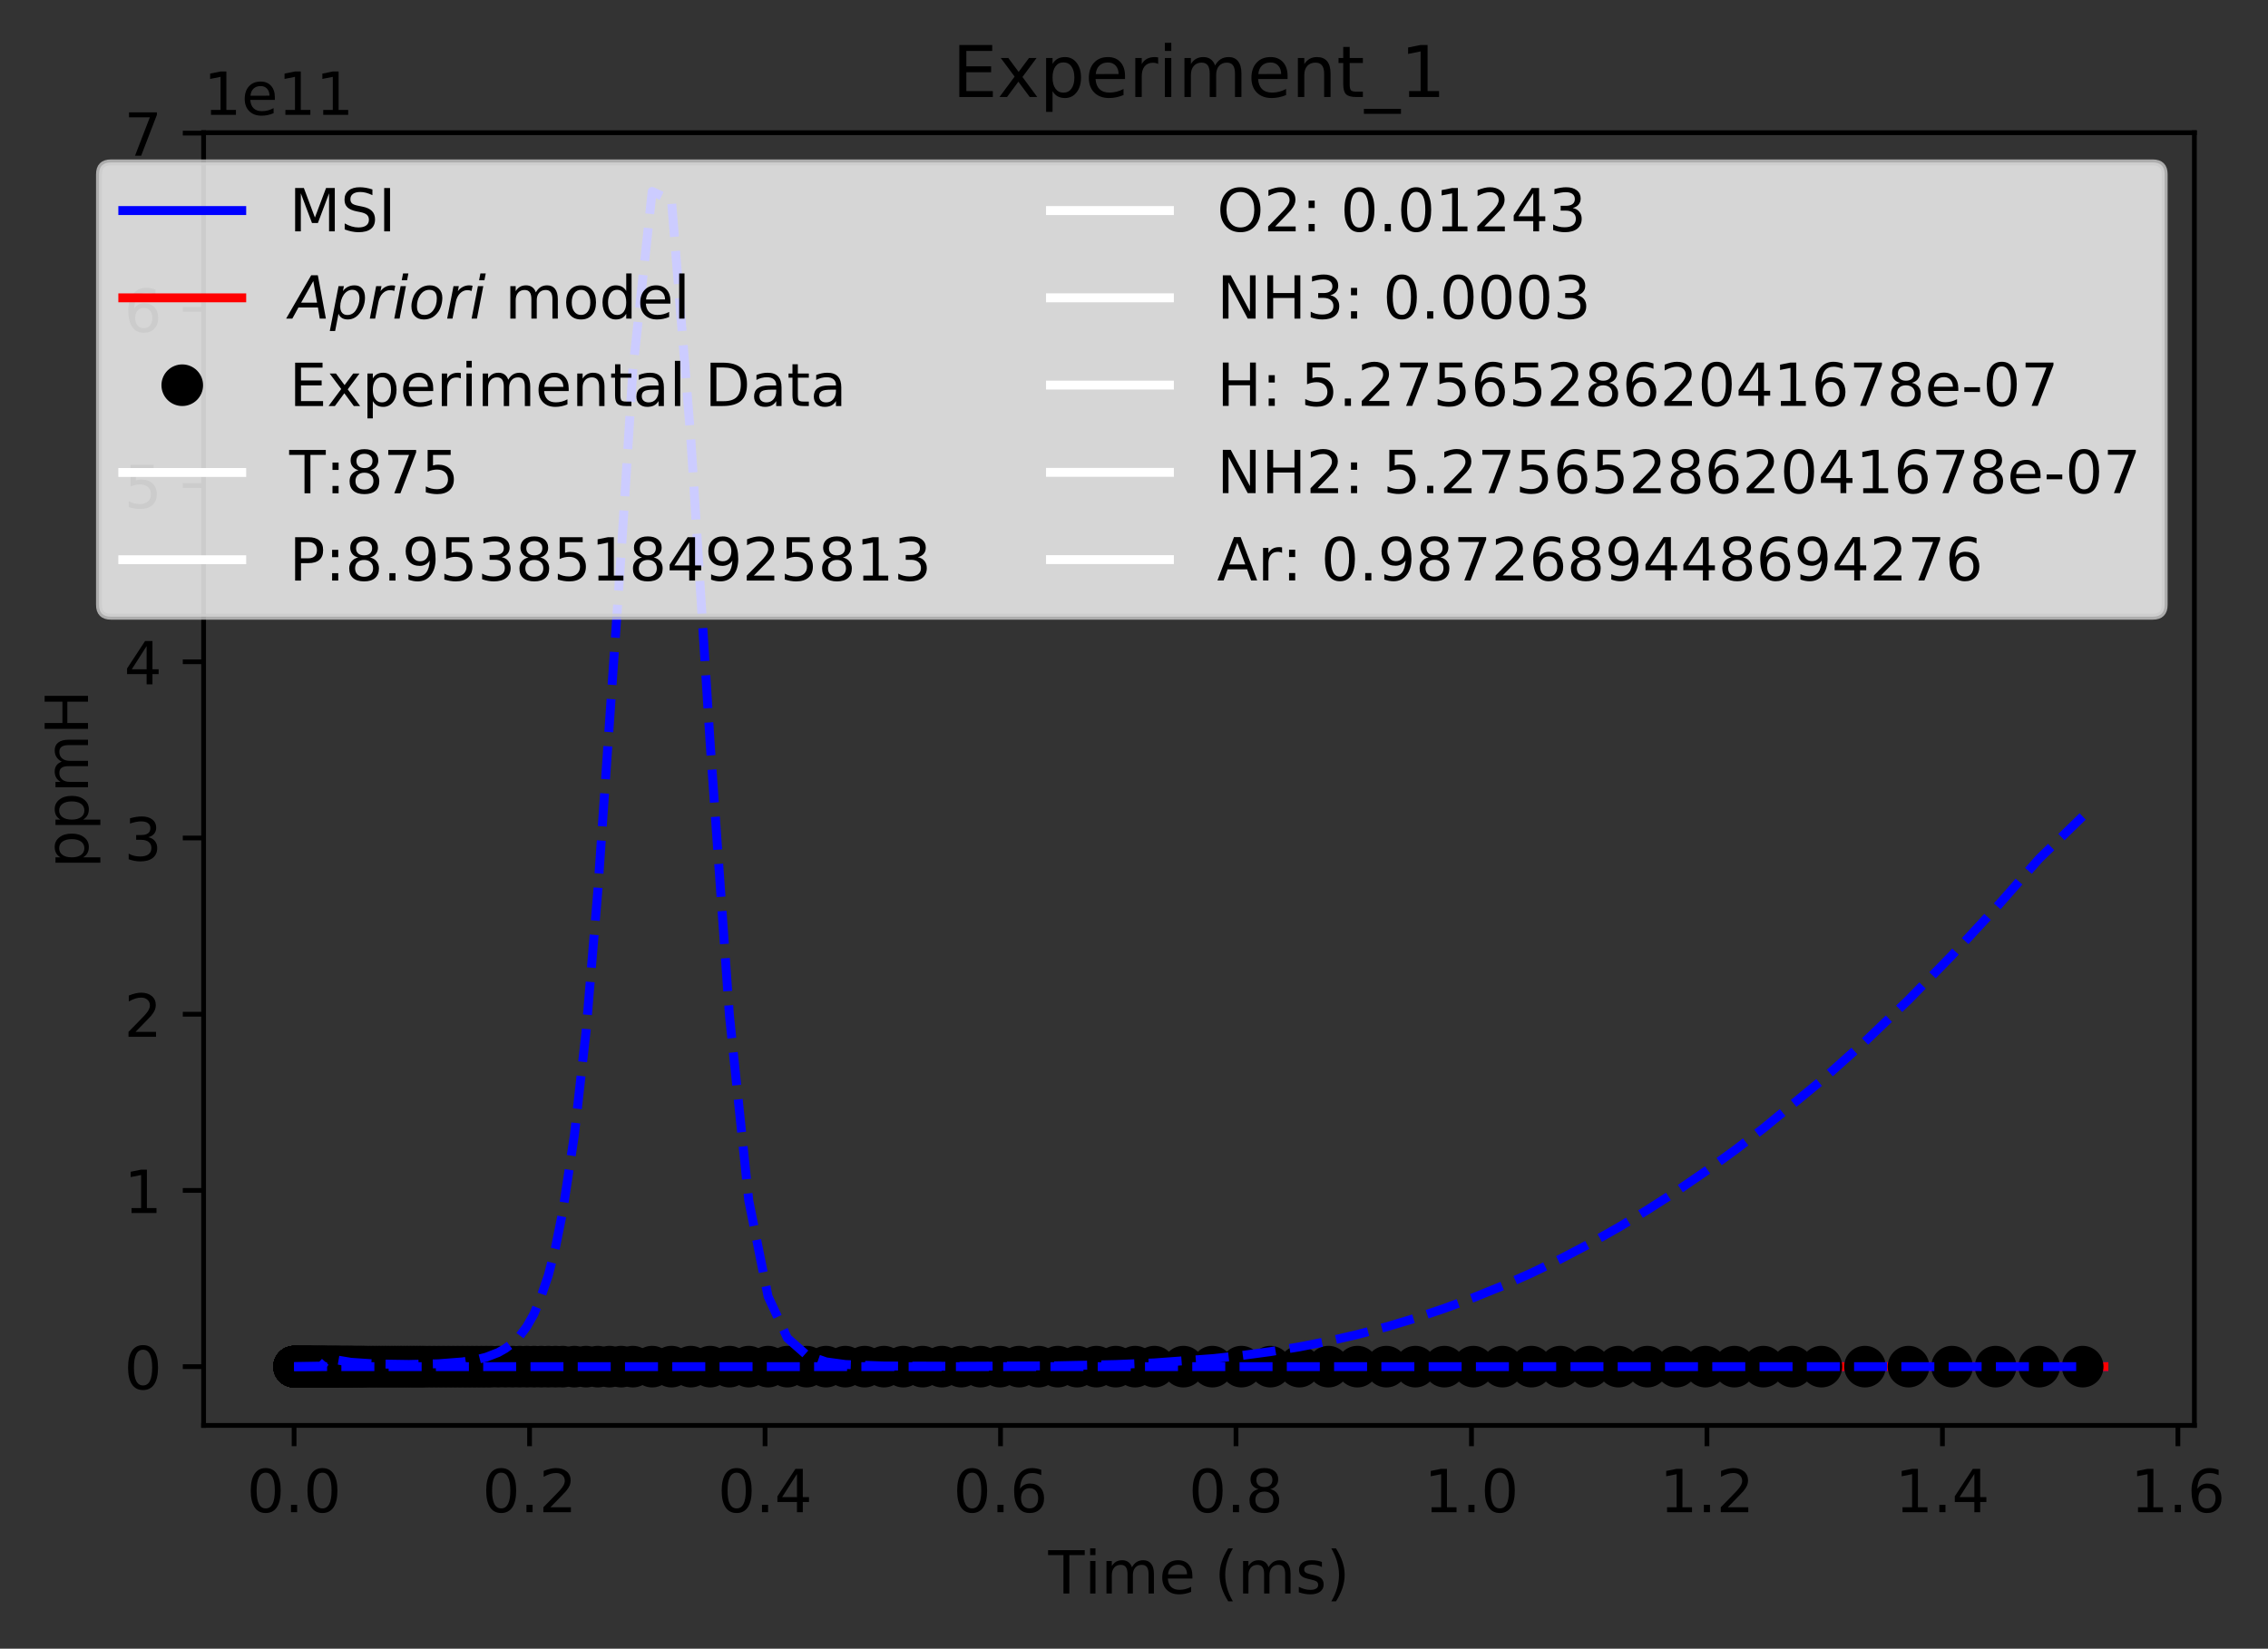 <?xml version="1.0" encoding="utf-8" standalone="no"?>
<!DOCTYPE svg PUBLIC "-//W3C//DTD SVG 1.1//EN"
  "http://www.w3.org/Graphics/SVG/1.1/DTD/svg11.dtd">
<!-- Created with matplotlib (https://matplotlib.org/) -->
<svg height="277.314pt" version="1.1" viewBox="0 0 381.42 277.314" width="381.42pt" xmlns="http://www.w3.org/2000/svg" xmlns:xlink="http://www.w3.org/1999/xlink">
 <rect x="0" y="0" width="381.42" height="277.314" fill="#333333" stroke="none"/>
 <defs>
  <style type="text/css">
*{stroke-linecap:butt;stroke-linejoin:round;}
  </style>
 </defs>
 <g id="figure_1">
  <g id="patch_1">
   <path d="M 0 277.314 
L 381.42 277.314 
L 381.42 0 
L 0 0 
z
" style="fill:none;"/>
  </g>
  <g id="axes_1">
   <g id="patch_2">
    <path d="M 34.241 239.758 
L 369.041 239.758 
L 369.041 22.318 
L 34.241 22.318 
z
" style="fill:none;"/>
   </g>
   <g id="matplotlib.axis_1">
    <g id="xtick_1">
     <g id="line2d_1">
      <defs>
       <path d="M 0 0 
L 0 3.5 
" id="mc8227bd240" style="stroke:#000000;stroke-width:0.8;"/>
      </defs>
      <g>
       <use style="stroke:#000000;stroke-width:0.8;" x="49.459" xlink:href="#mc8227bd240" y="239.758"/>
      </g>
     </g>
     <g id="text_1">
      <!-- 0.0 -->
      <defs>
       <path d="M 31.781 66.406 
Q 24.172 66.406 20.328 58.906 
Q 16.5 51.422 16.5 36.375 
Q 16.5 21.391 20.328 13.891 
Q 24.172 6.391 31.781 6.391 
Q 39.453 6.391 43.281 13.891 
Q 47.125 21.391 47.125 36.375 
Q 47.125 51.422 43.281 58.906 
Q 39.453 66.406 31.781 66.406 
z
M 31.781 74.219 
Q 44.047 74.219 50.516 64.516 
Q 56.984 54.828 56.984 36.375 
Q 56.984 17.969 50.516 8.266 
Q 44.047 -1.422 31.781 -1.422 
Q 19.531 -1.422 13.062 8.266 
Q 6.594 17.969 6.594 36.375 
Q 6.594 54.828 13.062 64.516 
Q 19.531 74.219 31.781 74.219 
z
" id="DejaVuSans-48"/>
       <path d="M 10.688 12.406 
L 21 12.406 
L 21 0 
L 10.688 0 
z
" id="DejaVuSans-46"/>
      </defs>
      <g transform="translate(41.507 254.357)scale(0.1 -0.1)">
       <use xlink:href="#DejaVuSans-48"/>
       <use x="63.623" xlink:href="#DejaVuSans-46"/>
       <use x="95.41" xlink:href="#DejaVuSans-48"/>
      </g>
     </g>
    </g>
    <g id="xtick_2">
     <g id="line2d_2">
      <g>
       <use style="stroke:#000000;stroke-width:0.8;" x="89.06" xlink:href="#mc8227bd240" y="239.758"/>
      </g>
     </g>
     <g id="text_2">
      <!-- 0.2 -->
      <defs>
       <path d="M 19.188 8.297 
L 53.609 8.297 
L 53.609 0 
L 7.328 0 
L 7.328 8.297 
Q 12.938 14.109 22.625 23.891 
Q 32.328 33.688 34.812 36.531 
Q 39.547 41.844 41.422 45.531 
Q 43.312 49.219 43.312 52.781 
Q 43.312 58.594 39.234 62.25 
Q 35.156 65.922 28.609 65.922 
Q 23.969 65.922 18.812 64.312 
Q 13.672 62.703 7.812 59.422 
L 7.812 69.391 
Q 13.766 71.781 18.938 73 
Q 24.125 74.219 28.422 74.219 
Q 39.75 74.219 46.484 68.547 
Q 53.219 62.891 53.219 53.422 
Q 53.219 48.922 51.531 44.891 
Q 49.859 40.875 45.406 35.406 
Q 44.188 33.984 37.641 27.219 
Q 31.109 20.453 19.188 8.297 
z
" id="DejaVuSans-50"/>
      </defs>
      <g transform="translate(81.108 254.357)scale(0.1 -0.1)">
       <use xlink:href="#DejaVuSans-48"/>
       <use x="63.623" xlink:href="#DejaVuSans-46"/>
       <use x="95.41" xlink:href="#DejaVuSans-50"/>
      </g>
     </g>
    </g>
    <g id="xtick_3">
     <g id="line2d_3">
      <g>
       <use style="stroke:#000000;stroke-width:0.8;" x="128.661" xlink:href="#mc8227bd240" y="239.758"/>
      </g>
     </g>
     <g id="text_3">
      <!-- 0.4 -->
      <defs>
       <path d="M 37.797 64.312 
L 12.891 25.391 
L 37.797 25.391 
z
M 35.203 72.906 
L 47.609 72.906 
L 47.609 25.391 
L 58.016 25.391 
L 58.016 17.188 
L 47.609 17.188 
L 47.609 0 
L 37.797 0 
L 37.797 17.188 
L 4.891 17.188 
L 4.891 26.703 
z
" id="DejaVuSans-52"/>
      </defs>
      <g transform="translate(120.71 254.357)scale(0.1 -0.1)">
       <use xlink:href="#DejaVuSans-48"/>
       <use x="63.623" xlink:href="#DejaVuSans-46"/>
       <use x="95.41" xlink:href="#DejaVuSans-52"/>
      </g>
     </g>
    </g>
    <g id="xtick_4">
     <g id="line2d_4">
      <g>
       <use style="stroke:#000000;stroke-width:0.8;" x="168.262" xlink:href="#mc8227bd240" y="239.758"/>
      </g>
     </g>
     <g id="text_4">
      <!-- 0.6 -->
      <defs>
       <path d="M 33.016 40.375 
Q 26.375 40.375 22.484 35.828 
Q 18.609 31.297 18.609 23.391 
Q 18.609 15.531 22.484 10.953 
Q 26.375 6.391 33.016 6.391 
Q 39.656 6.391 43.531 10.953 
Q 47.406 15.531 47.406 23.391 
Q 47.406 31.297 43.531 35.828 
Q 39.656 40.375 33.016 40.375 
z
M 52.594 71.297 
L 52.594 62.312 
Q 48.875 64.062 45.094 64.984 
Q 41.312 65.922 37.594 65.922 
Q 27.828 65.922 22.672 59.328 
Q 17.531 52.734 16.797 39.406 
Q 19.672 43.656 24.016 45.922 
Q 28.375 48.188 33.594 48.188 
Q 44.578 48.188 50.953 41.516 
Q 57.328 34.859 57.328 23.391 
Q 57.328 12.156 50.688 5.359 
Q 44.047 -1.422 33.016 -1.422 
Q 20.359 -1.422 13.672 8.266 
Q 6.984 17.969 6.984 36.375 
Q 6.984 53.656 15.188 63.938 
Q 23.391 74.219 37.203 74.219 
Q 40.922 74.219 44.703 73.484 
Q 48.484 72.75 52.594 71.297 
z
" id="DejaVuSans-54"/>
      </defs>
      <g transform="translate(160.311 254.357)scale(0.1 -0.1)">
       <use xlink:href="#DejaVuSans-48"/>
       <use x="63.623" xlink:href="#DejaVuSans-46"/>
       <use x="95.41" xlink:href="#DejaVuSans-54"/>
      </g>
     </g>
    </g>
    <g id="xtick_5">
     <g id="line2d_5">
      <g>
       <use style="stroke:#000000;stroke-width:0.8;" x="207.864" xlink:href="#mc8227bd240" y="239.758"/>
      </g>
     </g>
     <g id="text_5">
      <!-- 0.8 -->
      <defs>
       <path d="M 31.781 34.625 
Q 24.75 34.625 20.719 30.859 
Q 16.703 27.094 16.703 20.516 
Q 16.703 13.922 20.719 10.156 
Q 24.75 6.391 31.781 6.391 
Q 38.812 6.391 42.859 10.172 
Q 46.922 13.969 46.922 20.516 
Q 46.922 27.094 42.891 30.859 
Q 38.875 34.625 31.781 34.625 
z
M 21.922 38.812 
Q 15.578 40.375 12.031 44.719 
Q 8.5 49.078 8.5 55.328 
Q 8.5 64.062 14.719 69.141 
Q 20.953 74.219 31.781 74.219 
Q 42.672 74.219 48.875 69.141 
Q 55.078 64.062 55.078 55.328 
Q 55.078 49.078 51.531 44.719 
Q 48 40.375 41.703 38.812 
Q 48.828 37.156 52.797 32.312 
Q 56.781 27.484 56.781 20.516 
Q 56.781 9.906 50.312 4.234 
Q 43.844 -1.422 31.781 -1.422 
Q 19.734 -1.422 13.25 4.234 
Q 6.781 9.906 6.781 20.516 
Q 6.781 27.484 10.781 32.312 
Q 14.797 37.156 21.922 38.812 
z
M 18.312 54.391 
Q 18.312 48.734 21.844 45.562 
Q 25.391 42.391 31.781 42.391 
Q 38.141 42.391 41.719 45.562 
Q 45.312 48.734 45.312 54.391 
Q 45.312 60.062 41.719 63.234 
Q 38.141 66.406 31.781 66.406 
Q 25.391 66.406 21.844 63.234 
Q 18.312 60.062 18.312 54.391 
z
" id="DejaVuSans-56"/>
      </defs>
      <g transform="translate(199.912 254.357)scale(0.1 -0.1)">
       <use xlink:href="#DejaVuSans-48"/>
       <use x="63.623" xlink:href="#DejaVuSans-46"/>
       <use x="95.41" xlink:href="#DejaVuSans-56"/>
      </g>
     </g>
    </g>
    <g id="xtick_6">
     <g id="line2d_6">
      <g>
       <use style="stroke:#000000;stroke-width:0.8;" x="247.465" xlink:href="#mc8227bd240" y="239.758"/>
      </g>
     </g>
     <g id="text_6">
      <!-- 1.0 -->
      <defs>
       <path d="M 12.406 8.297 
L 28.516 8.297 
L 28.516 63.922 
L 10.984 60.406 
L 10.984 69.391 
L 28.422 72.906 
L 38.281 72.906 
L 38.281 8.297 
L 54.391 8.297 
L 54.391 0 
L 12.406 0 
z
" id="DejaVuSans-49"/>
      </defs>
      <g transform="translate(239.513 254.357)scale(0.1 -0.1)">
       <use xlink:href="#DejaVuSans-49"/>
       <use x="63.623" xlink:href="#DejaVuSans-46"/>
       <use x="95.41" xlink:href="#DejaVuSans-48"/>
      </g>
     </g>
    </g>
    <g id="xtick_7">
     <g id="line2d_7">
      <g>
       <use style="stroke:#000000;stroke-width:0.8;" x="287.066" xlink:href="#mc8227bd240" y="239.758"/>
      </g>
     </g>
     <g id="text_7">
      <!-- 1.2 -->
      <g transform="translate(279.114 254.357)scale(0.1 -0.1)">
       <use xlink:href="#DejaVuSans-49"/>
       <use x="63.623" xlink:href="#DejaVuSans-46"/>
       <use x="95.41" xlink:href="#DejaVuSans-50"/>
      </g>
     </g>
    </g>
    <g id="xtick_8">
     <g id="line2d_8">
      <g>
       <use style="stroke:#000000;stroke-width:0.8;" x="326.667" xlink:href="#mc8227bd240" y="239.758"/>
      </g>
     </g>
     <g id="text_8">
      <!-- 1.4 -->
      <g transform="translate(318.715 254.357)scale(0.1 -0.1)">
       <use xlink:href="#DejaVuSans-49"/>
       <use x="63.623" xlink:href="#DejaVuSans-46"/>
       <use x="95.41" xlink:href="#DejaVuSans-52"/>
      </g>
     </g>
    </g>
    <g id="xtick_9">
     <g id="line2d_9">
      <g>
       <use style="stroke:#000000;stroke-width:0.8;" x="366.268" xlink:href="#mc8227bd240" y="239.758"/>
      </g>
     </g>
     <g id="text_9">
      <!-- 1.6 -->
      <g transform="translate(358.317 254.357)scale(0.1 -0.1)">
       <use xlink:href="#DejaVuSans-49"/>
       <use x="63.623" xlink:href="#DejaVuSans-46"/>
       <use x="95.41" xlink:href="#DejaVuSans-54"/>
      </g>
     </g>
    </g>
    <g id="text_10">
     <!-- Time (ms) -->
     <defs>
      <path d="M -0.297 72.906 
L 61.375 72.906 
L 61.375 64.594 
L 35.5 64.594 
L 35.5 0 
L 25.594 0 
L 25.594 64.594 
L -0.297 64.594 
z
" id="DejaVuSans-84"/>
      <path d="M 9.422 54.688 
L 18.406 54.688 
L 18.406 0 
L 9.422 0 
z
M 9.422 75.984 
L 18.406 75.984 
L 18.406 64.594 
L 9.422 64.594 
z
" id="DejaVuSans-105"/>
      <path d="M 52 44.188 
Q 55.375 50.25 60.062 53.125 
Q 64.75 56 71.094 56 
Q 79.641 56 84.281 50.016 
Q 88.922 44.047 88.922 33.016 
L 88.922 0 
L 79.891 0 
L 79.891 32.719 
Q 79.891 40.578 77.094 44.375 
Q 74.312 48.188 68.609 48.188 
Q 61.625 48.188 57.562 43.547 
Q 53.516 38.922 53.516 30.906 
L 53.516 0 
L 44.484 0 
L 44.484 32.719 
Q 44.484 40.625 41.703 44.406 
Q 38.922 48.188 33.109 48.188 
Q 26.219 48.188 22.156 43.531 
Q 18.109 38.875 18.109 30.906 
L 18.109 0 
L 9.078 0 
L 9.078 54.688 
L 18.109 54.688 
L 18.109 46.188 
Q 21.188 51.219 25.484 53.609 
Q 29.781 56 35.688 56 
Q 41.656 56 45.828 52.969 
Q 50 49.953 52 44.188 
z
" id="DejaVuSans-109"/>
      <path d="M 56.203 29.594 
L 56.203 25.203 
L 14.891 25.203 
Q 15.484 15.922 20.484 11.062 
Q 25.484 6.203 34.422 6.203 
Q 39.594 6.203 44.453 7.469 
Q 49.312 8.734 54.109 11.281 
L 54.109 2.781 
Q 49.266 0.734 44.188 -0.344 
Q 39.109 -1.422 33.891 -1.422 
Q 20.797 -1.422 13.156 6.188 
Q 5.516 13.812 5.516 26.812 
Q 5.516 40.234 12.766 48.109 
Q 20.016 56 32.328 56 
Q 43.359 56 49.781 48.891 
Q 56.203 41.797 56.203 29.594 
z
M 47.219 32.234 
Q 47.125 39.594 43.094 43.984 
Q 39.062 48.391 32.422 48.391 
Q 24.906 48.391 20.391 44.141 
Q 15.875 39.891 15.188 32.172 
z
" id="DejaVuSans-101"/>
      <path id="DejaVuSans-32"/>
      <path d="M 31 75.875 
Q 24.469 64.656 21.281 53.656 
Q 18.109 42.672 18.109 31.391 
Q 18.109 20.125 21.312 9.062 
Q 24.516 -2 31 -13.188 
L 23.188 -13.188 
Q 15.875 -1.703 12.234 9.375 
Q 8.594 20.453 8.594 31.391 
Q 8.594 42.281 12.203 53.312 
Q 15.828 64.359 23.188 75.875 
z
" id="DejaVuSans-40"/>
      <path d="M 44.281 53.078 
L 44.281 44.578 
Q 40.484 46.531 36.375 47.5 
Q 32.281 48.484 27.875 48.484 
Q 21.188 48.484 17.844 46.438 
Q 14.5 44.391 14.5 40.281 
Q 14.5 37.156 16.891 35.375 
Q 19.281 33.594 26.516 31.984 
L 29.594 31.297 
Q 39.156 29.25 43.188 25.516 
Q 47.219 21.781 47.219 15.094 
Q 47.219 7.469 41.188 3.016 
Q 35.156 -1.422 24.609 -1.422 
Q 20.219 -1.422 15.453 -0.562 
Q 10.688 0.297 5.422 2 
L 5.422 11.281 
Q 10.406 8.688 15.234 7.391 
Q 20.062 6.109 24.812 6.109 
Q 31.156 6.109 34.562 8.281 
Q 37.984 10.453 37.984 14.406 
Q 37.984 18.062 35.516 20.016 
Q 33.062 21.969 24.703 23.781 
L 21.578 24.516 
Q 13.234 26.266 9.516 29.906 
Q 5.812 33.547 5.812 39.891 
Q 5.812 47.609 11.281 51.797 
Q 16.75 56 26.812 56 
Q 31.781 56 36.172 55.266 
Q 40.578 54.547 44.281 53.078 
z
" id="DejaVuSans-115"/>
      <path d="M 8.016 75.875 
L 15.828 75.875 
Q 23.141 64.359 26.781 53.312 
Q 30.422 42.281 30.422 31.391 
Q 30.422 20.453 26.781 9.375 
Q 23.141 -1.703 15.828 -13.188 
L 8.016 -13.188 
Q 14.5 -2 17.703 9.062 
Q 20.906 20.125 20.906 31.391 
Q 20.906 42.672 17.703 53.656 
Q 14.5 64.656 8.016 75.875 
z
" id="DejaVuSans-41"/>
     </defs>
     <g transform="translate(176.287 268.035)scale(0.1 -0.1)">
      <use xlink:href="#DejaVuSans-84"/>
      <use x="61.037" xlink:href="#DejaVuSans-105"/>
      <use x="88.82" xlink:href="#DejaVuSans-109"/>
      <use x="186.232" xlink:href="#DejaVuSans-101"/>
      <use x="247.756" xlink:href="#DejaVuSans-32"/>
      <use x="279.543" xlink:href="#DejaVuSans-40"/>
      <use x="318.557" xlink:href="#DejaVuSans-109"/>
      <use x="415.969" xlink:href="#DejaVuSans-115"/>
      <use x="468.068" xlink:href="#DejaVuSans-41"/>
     </g>
    </g>
   </g>
   <g id="matplotlib.axis_2">
    <g id="ytick_1">
     <g id="line2d_10">
      <defs>
       <path d="M 0 0 
L -3.5 0 
" id="m80708f798a" style="stroke:#000000;stroke-width:0.8;"/>
      </defs>
      <g>
       <use style="stroke:#000000;stroke-width:0.8;" x="34.241" xlink:href="#m80708f798a" y="229.874"/>
      </g>
     </g>
     <g id="text_11">
      <!-- 0 -->
      <g transform="translate(20.878 233.674)scale(0.1 -0.1)">
       <use xlink:href="#DejaVuSans-48"/>
      </g>
     </g>
    </g>
    <g id="ytick_2">
     <g id="line2d_11">
      <g>
       <use style="stroke:#000000;stroke-width:0.8;" x="34.241" xlink:href="#m80708f798a" y="200.234"/>
      </g>
     </g>
     <g id="text_12">
      <!-- 1 -->
      <g transform="translate(20.878 204.033)scale(0.1 -0.1)">
       <use xlink:href="#DejaVuSans-49"/>
      </g>
     </g>
    </g>
    <g id="ytick_3">
     <g id="line2d_12">
      <g>
       <use style="stroke:#000000;stroke-width:0.8;" x="34.241" xlink:href="#m80708f798a" y="170.594"/>
      </g>
     </g>
     <g id="text_13">
      <!-- 2 -->
      <g transform="translate(20.878 174.393)scale(0.1 -0.1)">
       <use xlink:href="#DejaVuSans-50"/>
      </g>
     </g>
    </g>
    <g id="ytick_4">
     <g id="line2d_13">
      <g>
       <use style="stroke:#000000;stroke-width:0.8;" x="34.241" xlink:href="#m80708f798a" y="140.953"/>
      </g>
     </g>
     <g id="text_14">
      <!-- 3 -->
      <defs>
       <path d="M 40.578 39.312 
Q 47.656 37.797 51.625 33 
Q 55.609 28.219 55.609 21.188 
Q 55.609 10.406 48.188 4.484 
Q 40.766 -1.422 27.094 -1.422 
Q 22.516 -1.422 17.656 -0.516 
Q 12.797 0.391 7.625 2.203 
L 7.625 11.719 
Q 11.719 9.328 16.594 8.109 
Q 21.484 6.891 26.812 6.891 
Q 36.078 6.891 40.938 10.547 
Q 45.797 14.203 45.797 21.188 
Q 45.797 27.641 41.281 31.266 
Q 36.766 34.906 28.719 34.906 
L 20.219 34.906 
L 20.219 43.016 
L 29.109 43.016 
Q 36.375 43.016 40.234 45.922 
Q 44.094 48.828 44.094 54.297 
Q 44.094 59.906 40.109 62.906 
Q 36.141 65.922 28.719 65.922 
Q 24.656 65.922 20.016 65.031 
Q 15.375 64.156 9.812 62.312 
L 9.812 71.094 
Q 15.438 72.656 20.344 73.438 
Q 25.25 74.219 29.594 74.219 
Q 40.828 74.219 47.359 69.109 
Q 53.906 64.016 53.906 55.328 
Q 53.906 49.266 50.438 45.094 
Q 46.969 40.922 40.578 39.312 
z
" id="DejaVuSans-51"/>
      </defs>
      <g transform="translate(20.878 144.752)scale(0.1 -0.1)">
       <use xlink:href="#DejaVuSans-51"/>
      </g>
     </g>
    </g>
    <g id="ytick_5">
     <g id="line2d_14">
      <g>
       <use style="stroke:#000000;stroke-width:0.8;" x="34.241" xlink:href="#m80708f798a" y="111.313"/>
      </g>
     </g>
     <g id="text_15">
      <!-- 4 -->
      <g transform="translate(20.878 115.112)scale(0.1 -0.1)">
       <use xlink:href="#DejaVuSans-52"/>
      </g>
     </g>
    </g>
    <g id="ytick_6">
     <g id="line2d_15">
      <g>
       <use style="stroke:#000000;stroke-width:0.8;" x="34.241" xlink:href="#m80708f798a" y="81.672"/>
      </g>
     </g>
     <g id="text_16">
      <!-- 5 -->
      <defs>
       <path d="M 10.797 72.906 
L 49.516 72.906 
L 49.516 64.594 
L 19.828 64.594 
L 19.828 46.734 
Q 21.969 47.469 24.109 47.828 
Q 26.266 48.188 28.422 48.188 
Q 40.625 48.188 47.75 41.5 
Q 54.891 34.812 54.891 23.391 
Q 54.891 11.625 47.562 5.094 
Q 40.234 -1.422 26.906 -1.422 
Q 22.312 -1.422 17.547 -0.641 
Q 12.797 0.141 7.719 1.703 
L 7.719 11.625 
Q 12.109 9.234 16.797 8.062 
Q 21.484 6.891 26.703 6.891 
Q 35.156 6.891 40.078 11.328 
Q 45.016 15.766 45.016 23.391 
Q 45.016 31 40.078 35.438 
Q 35.156 39.891 26.703 39.891 
Q 22.75 39.891 18.812 39.016 
Q 14.891 38.141 10.797 36.281 
z
" id="DejaVuSans-53"/>
      </defs>
      <g transform="translate(20.878 85.471)scale(0.1 -0.1)">
       <use xlink:href="#DejaVuSans-53"/>
      </g>
     </g>
    </g>
    <g id="ytick_7">
     <g id="line2d_16">
      <g>
       <use style="stroke:#000000;stroke-width:0.8;" x="34.241" xlink:href="#m80708f798a" y="52.032"/>
      </g>
     </g>
     <g id="text_17">
      <!-- 6 -->
      <g transform="translate(20.878 55.831)scale(0.1 -0.1)">
       <use xlink:href="#DejaVuSans-54"/>
      </g>
     </g>
    </g>
    <g id="ytick_8">
     <g id="line2d_17">
      <g>
       <use style="stroke:#000000;stroke-width:0.8;" x="34.241" xlink:href="#m80708f798a" y="22.391"/>
      </g>
     </g>
     <g id="text_18">
      <!-- 7 -->
      <defs>
       <path d="M 8.203 72.906 
L 55.078 72.906 
L 55.078 68.703 
L 28.609 0 
L 18.312 0 
L 43.219 64.594 
L 8.203 64.594 
z
" id="DejaVuSans-55"/>
      </defs>
      <g transform="translate(20.878 26.191)scale(0.1 -0.1)">
       <use xlink:href="#DejaVuSans-55"/>
      </g>
     </g>
    </g>
    <g id="text_19">
     <!-- ppmH -->
     <defs>
      <path d="M 18.109 8.203 
L 18.109 -20.797 
L 9.078 -20.797 
L 9.078 54.688 
L 18.109 54.688 
L 18.109 46.391 
Q 20.953 51.266 25.266 53.625 
Q 29.594 56 35.594 56 
Q 45.562 56 51.781 48.094 
Q 58.016 40.188 58.016 27.297 
Q 58.016 14.406 51.781 6.484 
Q 45.562 -1.422 35.594 -1.422 
Q 29.594 -1.422 25.266 0.953 
Q 20.953 3.328 18.109 8.203 
z
M 48.688 27.297 
Q 48.688 37.203 44.609 42.844 
Q 40.531 48.484 33.406 48.484 
Q 26.266 48.484 22.188 42.844 
Q 18.109 37.203 18.109 27.297 
Q 18.109 17.391 22.188 11.75 
Q 26.266 6.109 33.406 6.109 
Q 40.531 6.109 44.609 11.75 
Q 48.688 17.391 48.688 27.297 
z
" id="DejaVuSans-112"/>
      <path d="M 9.812 72.906 
L 19.672 72.906 
L 19.672 43.016 
L 55.516 43.016 
L 55.516 72.906 
L 65.375 72.906 
L 65.375 0 
L 55.516 0 
L 55.516 34.719 
L 19.672 34.719 
L 19.672 0 
L 9.812 0 
z
" id="DejaVuSans-72"/>
     </defs>
     <g transform="translate(14.798 146.017)rotate(-90)scale(0.1 -0.1)">
      <use xlink:href="#DejaVuSans-112"/>
      <use x="63.477" xlink:href="#DejaVuSans-112"/>
      <use x="126.953" xlink:href="#DejaVuSans-109"/>
      <use x="224.365" xlink:href="#DejaVuSans-72"/>
     </g>
    </g>
    <g id="text_20">
     <!-- 1e11 -->
     <g transform="translate(34.241 19.318)scale(0.1 -0.1)">
      <use xlink:href="#DejaVuSans-49"/>
      <use x="63.623" xlink:href="#DejaVuSans-101"/>
      <use x="125.146" xlink:href="#DejaVuSans-49"/>
      <use x="188.77" xlink:href="#DejaVuSans-49"/>
     </g>
    </g>
   </g>
   <g id="line2d_18">
    <path clip-path="url(#p660c097306)" d="M 49.459 229.874 
L 353.822 229.874 
L 353.822 229.874 
" style="fill:none;stroke:#0000ff;stroke-linecap:square;stroke-width:1.5;"/>
   </g>
   <g id="line2d_19">
    <path clip-path="url(#p660c097306)" d="M 49.459 229.874 
L 353.822 229.874 
L 353.822 229.874 
" style="fill:none;stroke:#ff0000;stroke-linecap:square;stroke-width:1.5;"/>
   </g>
   <g id="line2d_20">
    <defs>
     <path d="M 0 3 
C 0.796 3 1.559 2.684 2.121 2.121 
C 2.684 1.559 3 0.796 3 0 
C 3 -0.796 2.684 -1.559 2.121 -2.121 
C 1.559 -2.684 0.796 -3 0 -3 
C -0.796 -3 -1.559 -2.684 -2.121 -2.121 
C -2.684 -1.559 -3 -0.796 -3 0 
C -3 0.796 -2.684 1.559 -2.121 2.121 
C -1.559 2.684 -0.796 3 0 3 
z
" id="m73c856a648" style="stroke:#000000;"/>
    </defs>
    <g clip-path="url(#p660c097306)">
     <use style="stroke:#000000;" x="49.459" xlink:href="#m73c856a648" y="229.874"/>
     <use style="stroke:#000000;" x="49.459" xlink:href="#m73c856a648" y="229.874"/>
     <use style="stroke:#000000;" x="49.459" xlink:href="#m73c856a648" y="229.874"/>
     <use style="stroke:#000000;" x="49.459" xlink:href="#m73c856a648" y="229.874"/>
     <use style="stroke:#000000;" x="49.459" xlink:href="#m73c856a648" y="229.874"/>
     <use style="stroke:#000000;" x="49.46" xlink:href="#m73c856a648" y="229.874"/>
     <use style="stroke:#000000;" x="49.46" xlink:href="#m73c856a648" y="229.874"/>
     <use style="stroke:#000000;" x="49.461" xlink:href="#m73c856a648" y="229.874"/>
     <use style="stroke:#000000;" x="49.462" xlink:href="#m73c856a648" y="229.874"/>
     <use style="stroke:#000000;" x="49.464" xlink:href="#m73c856a648" y="229.874"/>
     <use style="stroke:#000000;" x="49.467" xlink:href="#m73c856a648" y="229.874"/>
     <use style="stroke:#000000;" x="49.469" xlink:href="#m73c856a648" y="229.874"/>
     <use style="stroke:#000000;" x="49.472" xlink:href="#m73c856a648" y="229.874"/>
     <use style="stroke:#000000;" x="49.474" xlink:href="#m73c856a648" y="229.874"/>
     <use style="stroke:#000000;" x="49.477" xlink:href="#m73c856a648" y="229.874"/>
     <use style="stroke:#000000;" x="49.481" xlink:href="#m73c856a648" y="229.874"/>
     <use style="stroke:#000000;" x="49.484" xlink:href="#m73c856a648" y="229.874"/>
     <use style="stroke:#000000;" x="49.487" xlink:href="#m73c856a648" y="229.874"/>
     <use style="stroke:#000000;" x="49.502" xlink:href="#m73c856a648" y="229.874"/>
     <use style="stroke:#000000;" x="49.51" xlink:href="#m73c856a648" y="229.874"/>
     <use style="stroke:#000000;" x="49.519" xlink:href="#m73c856a648" y="229.874"/>
     <use style="stroke:#000000;" x="49.527" xlink:href="#m73c856a648" y="229.874"/>
     <use style="stroke:#000000;" x="49.535" xlink:href="#m73c856a648" y="229.874"/>
     <use style="stroke:#000000;" x="49.544" xlink:href="#m73c856a648" y="229.874"/>
     <use style="stroke:#000000;" x="49.562" xlink:href="#m73c856a648" y="229.874"/>
     <use style="stroke:#000000;" x="49.58" xlink:href="#m73c856a648" y="229.874"/>
     <use style="stroke:#000000;" x="49.598" xlink:href="#m73c856a648" y="229.874"/>
     <use style="stroke:#000000;" x="49.617" xlink:href="#m73c856a648" y="229.874"/>
     <use style="stroke:#000000;" x="49.635" xlink:href="#m73c856a648" y="229.874"/>
     <use style="stroke:#000000;" x="49.653" xlink:href="#m73c856a648" y="229.874"/>
     <use style="stroke:#000000;" x="49.671" xlink:href="#m73c856a648" y="229.874"/>
     <use style="stroke:#000000;" x="49.69" xlink:href="#m73c856a648" y="229.874"/>
     <use style="stroke:#000000;" x="49.722" xlink:href="#m73c856a648" y="229.874"/>
     <use style="stroke:#000000;" x="49.756" xlink:href="#m73c856a648" y="229.874"/>
     <use style="stroke:#000000;" x="49.787" xlink:href="#m73c856a648" y="229.874"/>
     <use style="stroke:#000000;" x="49.821" xlink:href="#m73c856a648" y="229.874"/>
     <use style="stroke:#000000;" x="49.853" xlink:href="#m73c856a648" y="229.874"/>
     <use style="stroke:#000000;" x="49.886" xlink:href="#m73c856a648" y="229.874"/>
     <use style="stroke:#000000;" x="49.918" xlink:href="#m73c856a648" y="229.874"/>
     <use style="stroke:#000000;" x="49.952" xlink:href="#m73c856a648" y="229.874"/>
     <use style="stroke:#000000;" x="49.984" xlink:href="#m73c856a648" y="229.874"/>
     <use style="stroke:#000000;" x="50.041" xlink:href="#m73c856a648" y="229.874"/>
     <use style="stroke:#000000;" x="50.079" xlink:href="#m73c856a648" y="229.874"/>
     <use style="stroke:#000000;" x="50.116" xlink:href="#m73c856a648" y="229.874"/>
     <use style="stroke:#000000;" x="50.154" xlink:href="#m73c856a648" y="229.874"/>
     <use style="stroke:#000000;" x="50.191" xlink:href="#m73c856a648" y="229.874"/>
     <use style="stroke:#000000;" x="50.229" xlink:href="#m73c856a648" y="229.874"/>
     <use style="stroke:#000000;" x="50.267" xlink:href="#m73c856a648" y="229.874"/>
     <use style="stroke:#000000;" x="50.304" xlink:href="#m73c856a648" y="229.874"/>
     <use style="stroke:#000000;" x="50.366" xlink:href="#m73c856a648" y="229.874"/>
     <use style="stroke:#000000;" x="50.427" xlink:href="#m73c856a648" y="229.874"/>
     <use style="stroke:#000000;" x="50.488" xlink:href="#m73c856a648" y="229.874"/>
     <use style="stroke:#000000;" x="50.548" xlink:href="#m73c856a648" y="229.874"/>
     <use style="stroke:#000000;" x="50.609" xlink:href="#m73c856a648" y="229.874"/>
     <use style="stroke:#000000;" x="50.671" xlink:href="#m73c856a648" y="229.874"/>
     <use style="stroke:#000000;" x="50.732" xlink:href="#m73c856a648" y="229.874"/>
     <use style="stroke:#000000;" x="50.791" xlink:href="#m73c856a648" y="229.874"/>
     <use style="stroke:#000000;" x="50.853" xlink:href="#m73c856a648" y="229.874"/>
     <use style="stroke:#000000;" x="50.914" xlink:href="#m73c856a648" y="229.874"/>
     <use style="stroke:#000000;" x="50.976" xlink:href="#m73c856a648" y="229.874"/>
     <use style="stroke:#000000;" x="51.035" xlink:href="#m73c856a648" y="229.874"/>
     <use style="stroke:#000000;" x="51.096" xlink:href="#m73c856a648" y="229.874"/>
     <use style="stroke:#000000;" x="51.158" xlink:href="#m73c856a648" y="229.874"/>
     <use style="stroke:#000000;" x="51.219" xlink:href="#m73c856a648" y="229.874"/>
     <use style="stroke:#000000;" x="51.278" xlink:href="#m73c856a648" y="229.874"/>
     <use style="stroke:#000000;" x="51.34" xlink:href="#m73c856a648" y="229.874"/>
     <use style="stroke:#000000;" x="51.401" xlink:href="#m73c856a648" y="229.874"/>
     <use style="stroke:#000000;" x="51.459" xlink:href="#m73c856a648" y="229.874"/>
     <use style="stroke:#000000;" x="51.518" xlink:href="#m73c856a648" y="229.874"/>
     <use style="stroke:#000000;" x="51.577" xlink:href="#m73c856a648" y="229.874"/>
     <use style="stroke:#000000;" x="51.637" xlink:href="#m73c856a648" y="229.874"/>
     <use style="stroke:#000000;" x="51.696" xlink:href="#m73c856a648" y="229.874"/>
     <use style="stroke:#000000;" x="51.775" xlink:href="#m73c856a648" y="229.874"/>
     <use style="stroke:#000000;" x="51.835" xlink:href="#m73c856a648" y="229.874"/>
     <use style="stroke:#000000;" x="51.894" xlink:href="#m73c856a648" y="229.874"/>
     <use style="stroke:#000000;" x="51.954" xlink:href="#m73c856a648" y="229.874"/>
     <use style="stroke:#000000;" x="52.013" xlink:href="#m73c856a648" y="229.874"/>
     <use style="stroke:#000000;" x="52.072" xlink:href="#m73c856a648" y="229.874"/>
     <use style="stroke:#000000;" x="52.132" xlink:href="#m73c856a648" y="229.874"/>
     <use style="stroke:#000000;" x="52.191" xlink:href="#m73c856a648" y="229.874"/>
     <use style="stroke:#000000;" x="52.251" xlink:href="#m73c856a648" y="229.874"/>
     <use style="stroke:#000000;" x="52.31" xlink:href="#m73c856a648" y="229.874"/>
     <use style="stroke:#000000;" x="52.369" xlink:href="#m73c856a648" y="229.874"/>
     <use style="stroke:#000000;" x="52.429" xlink:href="#m73c856a648" y="229.874"/>
     <use style="stroke:#000000;" x="52.528" xlink:href="#m73c856a648" y="229.874"/>
     <use style="stroke:#000000;" x="52.627" xlink:href="#m73c856a648" y="229.874"/>
     <use style="stroke:#000000;" x="52.706" xlink:href="#m73c856a648" y="229.874"/>
     <use style="stroke:#000000;" x="52.805" xlink:href="#m73c856a648" y="229.874"/>
     <use style="stroke:#000000;" x="52.904" xlink:href="#m73c856a648" y="229.874"/>
     <use style="stroke:#000000;" x="52.983" xlink:href="#m73c856a648" y="229.874"/>
     <use style="stroke:#000000;" x="53.082" xlink:href="#m73c856a648" y="229.874"/>
     <use style="stroke:#000000;" x="53.162" xlink:href="#m73c856a648" y="229.874"/>
     <use style="stroke:#000000;" x="53.261" xlink:href="#m73c856a648" y="229.874"/>
     <use style="stroke:#000000;" x="53.36" xlink:href="#m73c856a648" y="229.874"/>
     <use style="stroke:#000000;" x="53.439" xlink:href="#m73c856a648" y="229.874"/>
     <use style="stroke:#000000;" x="53.538" xlink:href="#m73c856a648" y="229.874"/>
     <use style="stroke:#000000;" x="53.637" xlink:href="#m73c856a648" y="229.874"/>
     <use style="stroke:#000000;" x="53.716" xlink:href="#m73c856a648" y="229.874"/>
     <use style="stroke:#000000;" x="53.815" xlink:href="#m73c856a648" y="229.874"/>
     <use style="stroke:#000000;" x="53.914" xlink:href="#m73c856a648" y="229.874"/>
     <use style="stroke:#000000;" x="53.993" xlink:href="#m73c856a648" y="229.874"/>
     <use style="stroke:#000000;" x="54.092" xlink:href="#m73c856a648" y="229.874"/>
     <use style="stroke:#000000;" x="54.171" xlink:href="#m73c856a648" y="229.874"/>
     <use style="stroke:#000000;" x="54.27" xlink:href="#m73c856a648" y="229.874"/>
     <use style="stroke:#000000;" x="54.369" xlink:href="#m73c856a648" y="229.874"/>
     <use style="stroke:#000000;" x="54.449" xlink:href="#m73c856a648" y="229.874"/>
     <use style="stroke:#000000;" x="54.548" xlink:href="#m73c856a648" y="229.874"/>
     <use style="stroke:#000000;" x="54.647" xlink:href="#m73c856a648" y="229.874"/>
     <use style="stroke:#000000;" x="54.726" xlink:href="#m73c856a648" y="229.874"/>
     <use style="stroke:#000000;" x="54.864" xlink:href="#m73c856a648" y="229.874"/>
     <use style="stroke:#000000;" x="55.003" xlink:href="#m73c856a648" y="229.874"/>
     <use style="stroke:#000000;" x="55.142" xlink:href="#m73c856a648" y="229.874"/>
     <use style="stroke:#000000;" x="55.28" xlink:href="#m73c856a648" y="229.874"/>
     <use style="stroke:#000000;" x="55.419" xlink:href="#m73c856a648" y="229.874"/>
     <use style="stroke:#000000;" x="55.557" xlink:href="#m73c856a648" y="229.874"/>
     <use style="stroke:#000000;" x="55.696" xlink:href="#m73c856a648" y="229.874"/>
     <use style="stroke:#000000;" x="55.835" xlink:href="#m73c856a648" y="229.874"/>
     <use style="stroke:#000000;" x="55.973" xlink:href="#m73c856a648" y="229.874"/>
     <use style="stroke:#000000;" x="56.112" xlink:href="#m73c856a648" y="229.874"/>
     <use style="stroke:#000000;" x="56.25" xlink:href="#m73c856a648" y="229.874"/>
     <use style="stroke:#000000;" x="56.409" xlink:href="#m73c856a648" y="229.874"/>
     <use style="stroke:#000000;" x="56.547" xlink:href="#m73c856a648" y="229.874"/>
     <use style="stroke:#000000;" x="56.686" xlink:href="#m73c856a648" y="229.874"/>
     <use style="stroke:#000000;" x="56.825" xlink:href="#m73c856a648" y="229.874"/>
     <use style="stroke:#000000;" x="56.963" xlink:href="#m73c856a648" y="229.874"/>
     <use style="stroke:#000000;" x="57.102" xlink:href="#m73c856a648" y="229.874"/>
     <use style="stroke:#000000;" x="57.3" xlink:href="#m73c856a648" y="229.874"/>
     <use style="stroke:#000000;" x="57.518" xlink:href="#m73c856a648" y="229.874"/>
     <use style="stroke:#000000;" x="57.735" xlink:href="#m73c856a648" y="229.874"/>
     <use style="stroke:#000000;" x="57.933" xlink:href="#m73c856a648" y="229.874"/>
     <use style="stroke:#000000;" x="58.151" xlink:href="#m73c856a648" y="229.874"/>
     <use style="stroke:#000000;" x="58.349" xlink:href="#m73c856a648" y="229.874"/>
     <use style="stroke:#000000;" x="58.567" xlink:href="#m73c856a648" y="229.874"/>
     <use style="stroke:#000000;" x="58.785" xlink:href="#m73c856a648" y="229.874"/>
     <use style="stroke:#000000;" x="58.983" xlink:href="#m73c856a648" y="229.874"/>
     <use style="stroke:#000000;" x="59.201" xlink:href="#m73c856a648" y="229.874"/>
     <use style="stroke:#000000;" x="59.419" xlink:href="#m73c856a648" y="229.874"/>
     <use style="stroke:#000000;" x="59.735" xlink:href="#m73c856a648" y="229.874"/>
     <use style="stroke:#000000;" x="60.072" xlink:href="#m73c856a648" y="229.874"/>
     <use style="stroke:#000000;" x="60.409" xlink:href="#m73c856a648" y="229.874"/>
     <use style="stroke:#000000;" x="60.745" xlink:href="#m73c856a648" y="229.874"/>
     <use style="stroke:#000000;" x="61.082" xlink:href="#m73c856a648" y="229.874"/>
     <use style="stroke:#000000;" x="61.399" xlink:href="#m73c856a648" y="229.874"/>
     <use style="stroke:#000000;" x="61.933" xlink:href="#m73c856a648" y="229.874"/>
     <use style="stroke:#000000;" x="62.468" xlink:href="#m73c856a648" y="229.874"/>
     <use style="stroke:#000000;" x="62.983" xlink:href="#m73c856a648" y="229.874"/>
     <use style="stroke:#000000;" x="63.517" xlink:href="#m73c856a648" y="229.874"/>
     <use style="stroke:#000000;" x="64.032" xlink:href="#m73c856a648" y="229.874"/>
     <use style="stroke:#000000;" x="64.567" xlink:href="#m73c856a648" y="229.874"/>
     <use style="stroke:#000000;" x="65.081" xlink:href="#m73c856a648" y="229.874"/>
     <use style="stroke:#000000;" x="65.616" xlink:href="#m73c856a648" y="229.874"/>
     <use style="stroke:#000000;" x="66.151" xlink:href="#m73c856a648" y="229.874"/>
     <use style="stroke:#000000;" x="66.666" xlink:href="#m73c856a648" y="229.874"/>
     <use style="stroke:#000000;" x="67.2" xlink:href="#m73c856a648" y="229.874"/>
     <use style="stroke:#000000;" x="67.715" xlink:href="#m73c856a648" y="229.874"/>
     <use style="stroke:#000000;" x="68.25" xlink:href="#m73c856a648" y="229.874"/>
     <use style="stroke:#000000;" x="68.784" xlink:href="#m73c856a648" y="229.874"/>
     <use style="stroke:#000000;" x="69.303" xlink:href="#m73c856a648" y="229.874"/>
     <use style="stroke:#000000;" x="69.829" xlink:href="#m73c856a648" y="229.874"/>
     <use style="stroke:#000000;" x="70.356" xlink:href="#m73c856a648" y="229.874"/>
     <use style="stroke:#000000;" x="70.882" xlink:href="#m73c856a648" y="229.874"/>
     <use style="stroke:#000000;" x="71.408" xlink:href="#m73c856a648" y="229.874"/>
     <use style="stroke:#000000;" x="72.207" xlink:href="#m73c856a648" y="229.874"/>
     <use style="stroke:#000000;" x="73.005" xlink:href="#m73c856a648" y="229.874"/>
     <use style="stroke:#000000;" x="73.804" xlink:href="#m73c856a648" y="229.874"/>
     <use style="stroke:#000000;" x="74.602" xlink:href="#m73c856a648" y="229.874"/>
     <use style="stroke:#000000;" x="75.4" xlink:href="#m73c856a648" y="229.874"/>
     <use style="stroke:#000000;" x="76.199" xlink:href="#m73c856a648" y="229.874"/>
     <use style="stroke:#000000;" x="76.997" xlink:href="#m73c856a648" y="229.874"/>
     <use style="stroke:#000000;" x="77.796" xlink:href="#m73c856a648" y="229.874"/>
     <use style="stroke:#000000;" x="78.594" xlink:href="#m73c856a648" y="229.874"/>
     <use style="stroke:#000000;" x="79.392" xlink:href="#m73c856a648" y="229.874"/>
     <use style="stroke:#000000;" x="80.191" xlink:href="#m73c856a648" y="229.874"/>
     <use style="stroke:#000000;" x="80.989" xlink:href="#m73c856a648" y="229.874"/>
     <use style="stroke:#000000;" x="81.788" xlink:href="#m73c856a648" y="229.874"/>
     <use style="stroke:#000000;" x="82.586" xlink:href="#m73c856a648" y="229.874"/>
     <use style="stroke:#000000;" x="83.791" xlink:href="#m73c856a648" y="229.874"/>
     <use style="stroke:#000000;" x="84.995" xlink:href="#m73c856a648" y="229.874"/>
     <use style="stroke:#000000;" x="86.199" xlink:href="#m73c856a648" y="229.874"/>
     <use style="stroke:#000000;" x="87.404" xlink:href="#m73c856a648" y="229.874"/>
     <use style="stroke:#000000;" x="88.608" xlink:href="#m73c856a648" y="229.874"/>
     <use style="stroke:#000000;" x="89.813" xlink:href="#m73c856a648" y="229.874"/>
     <use style="stroke:#000000;" x="91.017" xlink:href="#m73c856a648" y="229.874"/>
     <use style="stroke:#000000;" x="92.222" xlink:href="#m73c856a648" y="229.874"/>
     <use style="stroke:#000000;" x="93.426" xlink:href="#m73c856a648" y="229.874"/>
     <use style="stroke:#000000;" x="94.631" xlink:href="#m73c856a648" y="229.874"/>
     <use style="stroke:#000000;" x="96.597" xlink:href="#m73c856a648" y="229.874"/>
     <use style="stroke:#000000;" x="98.564" xlink:href="#m73c856a648" y="229.874"/>
     <use style="stroke:#000000;" x="100.531" xlink:href="#m73c856a648" y="229.874"/>
     <use style="stroke:#000000;" x="102.498" xlink:href="#m73c856a648" y="229.874"/>
     <use style="stroke:#000000;" x="104.464" xlink:href="#m73c856a648" y="229.874"/>
     <use style="stroke:#000000;" x="106.431" xlink:href="#m73c856a648" y="229.874"/>
     <use style="stroke:#000000;" x="109.68" xlink:href="#m73c856a648" y="229.874"/>
     <use style="stroke:#000000;" x="112.928" xlink:href="#m73c856a648" y="229.874"/>
     <use style="stroke:#000000;" x="116.176" xlink:href="#m73c856a648" y="229.874"/>
     <use style="stroke:#000000;" x="119.425" xlink:href="#m73c856a648" y="229.874"/>
     <use style="stroke:#000000;" x="122.673" xlink:href="#m73c856a648" y="229.874"/>
     <use style="stroke:#000000;" x="125.922" xlink:href="#m73c856a648" y="229.874"/>
     <use style="stroke:#000000;" x="129.17" xlink:href="#m73c856a648" y="229.874"/>
     <use style="stroke:#000000;" x="132.419" xlink:href="#m73c856a648" y="229.874"/>
     <use style="stroke:#000000;" x="135.667" xlink:href="#m73c856a648" y="229.874"/>
     <use style="stroke:#000000;" x="138.916" xlink:href="#m73c856a648" y="229.874"/>
     <use style="stroke:#000000;" x="142.164" xlink:href="#m73c856a648" y="229.874"/>
     <use style="stroke:#000000;" x="145.412" xlink:href="#m73c856a648" y="229.874"/>
     <use style="stroke:#000000;" x="148.661" xlink:href="#m73c856a648" y="229.874"/>
     <use style="stroke:#000000;" x="151.909" xlink:href="#m73c856a648" y="229.874"/>
     <use style="stroke:#000000;" x="155.158" xlink:href="#m73c856a648" y="229.874"/>
     <use style="stroke:#000000;" x="158.406" xlink:href="#m73c856a648" y="229.874"/>
     <use style="stroke:#000000;" x="161.655" xlink:href="#m73c856a648" y="229.874"/>
     <use style="stroke:#000000;" x="164.903" xlink:href="#m73c856a648" y="229.874"/>
     <use style="stroke:#000000;" x="168.152" xlink:href="#m73c856a648" y="229.874"/>
     <use style="stroke:#000000;" x="171.4" xlink:href="#m73c856a648" y="229.874"/>
     <use style="stroke:#000000;" x="174.648" xlink:href="#m73c856a648" y="229.874"/>
     <use style="stroke:#000000;" x="177.897" xlink:href="#m73c856a648" y="229.874"/>
     <use style="stroke:#000000;" x="181.145" xlink:href="#m73c856a648" y="229.874"/>
     <use style="stroke:#000000;" x="184.394" xlink:href="#m73c856a648" y="229.874"/>
     <use style="stroke:#000000;" x="187.642" xlink:href="#m73c856a648" y="229.874"/>
     <use style="stroke:#000000;" x="190.891" xlink:href="#m73c856a648" y="229.874"/>
     <use style="stroke:#000000;" x="194.139" xlink:href="#m73c856a648" y="229.874"/>
     <use style="stroke:#000000;" x="199.016" xlink:href="#m73c856a648" y="229.874"/>
     <use style="stroke:#000000;" x="203.894" xlink:href="#m73c856a648" y="229.874"/>
     <use style="stroke:#000000;" x="208.771" xlink:href="#m73c856a648" y="229.874"/>
     <use style="stroke:#000000;" x="213.648" xlink:href="#m73c856a648" y="229.874"/>
     <use style="stroke:#000000;" x="218.526" xlink:href="#m73c856a648" y="229.874"/>
     <use style="stroke:#000000;" x="223.403" xlink:href="#m73c856a648" y="229.874"/>
     <use style="stroke:#000000;" x="228.28" xlink:href="#m73c856a648" y="229.874"/>
     <use style="stroke:#000000;" x="233.158" xlink:href="#m73c856a648" y="229.874"/>
     <use style="stroke:#000000;" x="238.035" xlink:href="#m73c856a648" y="229.874"/>
     <use style="stroke:#000000;" x="242.912" xlink:href="#m73c856a648" y="229.874"/>
     <use style="stroke:#000000;" x="247.79" xlink:href="#m73c856a648" y="229.874"/>
     <use style="stroke:#000000;" x="252.667" xlink:href="#m73c856a648" y="229.874"/>
     <use style="stroke:#000000;" x="257.544" xlink:href="#m73c856a648" y="229.874"/>
     <use style="stroke:#000000;" x="262.422" xlink:href="#m73c856a648" y="229.874"/>
     <use style="stroke:#000000;" x="267.299" xlink:href="#m73c856a648" y="229.874"/>
     <use style="stroke:#000000;" x="272.176" xlink:href="#m73c856a648" y="229.874"/>
     <use style="stroke:#000000;" x="277.054" xlink:href="#m73c856a648" y="229.874"/>
     <use style="stroke:#000000;" x="281.931" xlink:href="#m73c856a648" y="229.874"/>
     <use style="stroke:#000000;" x="286.808" xlink:href="#m73c856a648" y="229.874"/>
     <use style="stroke:#000000;" x="291.686" xlink:href="#m73c856a648" y="229.874"/>
     <use style="stroke:#000000;" x="296.563" xlink:href="#m73c856a648" y="229.874"/>
     <use style="stroke:#000000;" x="301.44" xlink:href="#m73c856a648" y="229.874"/>
     <use style="stroke:#000000;" x="306.318" xlink:href="#m73c856a648" y="229.874"/>
     <use style="stroke:#000000;" x="313.64" xlink:href="#m73c856a648" y="229.874"/>
     <use style="stroke:#000000;" x="320.963" xlink:href="#m73c856a648" y="229.874"/>
     <use style="stroke:#000000;" x="328.285" xlink:href="#m73c856a648" y="229.874"/>
     <use style="stroke:#000000;" x="335.608" xlink:href="#m73c856a648" y="229.874"/>
     <use style="stroke:#000000;" x="342.931" xlink:href="#m73c856a648" y="229.874"/>
     <use style="stroke:#000000;" x="350.253" xlink:href="#m73c856a648" y="229.874"/>
    </g>
   </g>
   <g id="line2d_21">
    <path clip-path="url(#p660c097306)" d="M 49.459 229.874 
L 53.993 229.795 
L 54.369 229.436 
L 55.003 228.742 
L 55.419 228.624 
L 56.547 228.73 
L 58.983 229.141 
L 62.983 229.417 
L 68.784 229.508 
L 73.804 229.388 
L 77.796 229.077 
L 80.191 228.685 
L 81.788 228.279 
L 83.791 227.502 
L 84.995 226.818 
L 86.199 225.916 
L 87.404 224.718 
L 88.608 223.12 
L 89.813 220.981 
L 91.017 218.021 
L 92.222 214.508 
L 93.426 209.797 
L 94.631 203.82 
L 96.597 190.929 
L 98.564 173.467 
L 100.531 149.927 
L 104.464 93.127 
L 106.431 62.219 
L 109.68 32.202 
L 112.928 33.724 
L 116.176 73.765 
L 119.425 124.955 
L 122.673 170.806 
L 125.922 201.917 
L 129.17 218.071 
L 132.419 225.066 
L 135.667 227.934 
L 138.916 229.073 
L 142.164 229.515 
L 148.661 229.77 
L 161.655 229.825 
L 177.897 229.729 
L 187.642 229.518 
L 194.139 229.246 
L 203.894 228.532 
L 208.771 228.007 
L 213.648 227.35 
L 218.526 226.548 
L 223.403 225.591 
L 228.28 224.47 
L 233.158 223.183 
L 238.035 221.723 
L 242.912 220.077 
L 247.79 218.27 
L 252.667 216.294 
L 257.544 214.13 
L 262.422 211.771 
L 267.299 209.212 
L 272.176 206.455 
L 277.054 203.509 
L 281.931 200.379 
L 286.808 197.04 
L 291.686 193.517 
L 296.563 189.782 
L 306.318 181.75 
L 313.64 175.199 
L 320.963 168.178 
L 328.285 160.674 
L 335.608 152.76 
L 342.931 144.437 
L 350.253 137.331 
L 350.253 137.331 
" style="fill:none;stroke:#0000ff;stroke-dasharray:5.55,2.4;stroke-dashoffset:0;stroke-width:1.5;"/>
   </g>
   <g id="line2d_22">
    <path clip-path="url(#p660c097306)" d="M 49.459 229.874 
L 350.253 229.874 
L 350.253 229.874 
" style="fill:none;stroke:#0000ff;stroke-dasharray:5.55,2.4;stroke-dashoffset:0;stroke-width:1.5;"/>
   </g>
   <g id="line2d_23"/>
   <g id="line2d_24"/>
   <g id="line2d_25"/>
   <g id="line2d_26"/>
   <g id="line2d_27"/>
   <g id="line2d_28"/>
   <g id="line2d_29"/>
   <g id="patch_3">
    <path d="M 34.241 239.758 
L 34.241 22.318 
" style="fill:none;stroke:#000000;stroke-linecap:square;stroke-linejoin:miter;stroke-width:0.8;"/>
   </g>
   <g id="patch_4">
    <path d="M 369.041 239.758 
L 369.041 22.318 
" style="fill:none;stroke:#000000;stroke-linecap:square;stroke-linejoin:miter;stroke-width:0.8;"/>
   </g>
   <g id="patch_5">
    <path d="M 34.241 239.758 
L 369.041 239.758 
" style="fill:none;stroke:#000000;stroke-linecap:square;stroke-linejoin:miter;stroke-width:0.8;"/>
   </g>
   <g id="patch_6">
    <path d="M 34.241 22.318 
L 369.041 22.318 
" style="fill:none;stroke:#000000;stroke-linecap:square;stroke-linejoin:miter;stroke-width:0.8;"/>
   </g>
   <g id="text_21">
    <!-- Experiment_1 -->
    <defs>
     <path d="M 9.812 72.906 
L 55.906 72.906 
L 55.906 64.594 
L 19.672 64.594 
L 19.672 43.016 
L 54.391 43.016 
L 54.391 34.719 
L 19.672 34.719 
L 19.672 8.297 
L 56.781 8.297 
L 56.781 0 
L 9.812 0 
z
" id="DejaVuSans-69"/>
     <path d="M 54.891 54.688 
L 35.109 28.078 
L 55.906 0 
L 45.312 0 
L 29.391 21.484 
L 13.484 0 
L 2.875 0 
L 24.125 28.609 
L 4.688 54.688 
L 15.281 54.688 
L 29.781 35.203 
L 44.281 54.688 
z
" id="DejaVuSans-120"/>
     <path d="M 41.109 46.297 
Q 39.594 47.172 37.812 47.578 
Q 36.031 48 33.891 48 
Q 26.266 48 22.188 43.047 
Q 18.109 38.094 18.109 28.812 
L 18.109 0 
L 9.078 0 
L 9.078 54.688 
L 18.109 54.688 
L 18.109 46.188 
Q 20.953 51.172 25.484 53.578 
Q 30.031 56 36.531 56 
Q 37.453 56 38.578 55.875 
Q 39.703 55.766 41.062 55.516 
z
" id="DejaVuSans-114"/>
     <path d="M 54.891 33.016 
L 54.891 0 
L 45.906 0 
L 45.906 32.719 
Q 45.906 40.484 42.875 44.328 
Q 39.844 48.188 33.797 48.188 
Q 26.516 48.188 22.312 43.547 
Q 18.109 38.922 18.109 30.906 
L 18.109 0 
L 9.078 0 
L 9.078 54.688 
L 18.109 54.688 
L 18.109 46.188 
Q 21.344 51.125 25.703 53.562 
Q 30.078 56 35.797 56 
Q 45.219 56 50.047 50.172 
Q 54.891 44.344 54.891 33.016 
z
" id="DejaVuSans-110"/>
     <path d="M 18.312 70.219 
L 18.312 54.688 
L 36.812 54.688 
L 36.812 47.703 
L 18.312 47.703 
L 18.312 18.016 
Q 18.312 11.328 20.141 9.422 
Q 21.969 7.516 27.594 7.516 
L 36.812 7.516 
L 36.812 0 
L 27.594 0 
Q 17.188 0 13.234 3.875 
Q 9.281 7.766 9.281 18.016 
L 9.281 47.703 
L 2.688 47.703 
L 2.688 54.688 
L 9.281 54.688 
L 9.281 70.219 
z
" id="DejaVuSans-116"/>
     <path d="M 50.984 -16.609 
L 50.984 -23.578 
L -0.984 -23.578 
L -0.984 -16.609 
z
" id="DejaVuSans-95"/>
    </defs>
    <g transform="translate(160.155 16.318)scale(0.12 -0.12)">
     <use xlink:href="#DejaVuSans-69"/>
     <use x="63.184" xlink:href="#DejaVuSans-120"/>
     <use x="122.363" xlink:href="#DejaVuSans-112"/>
     <use x="185.84" xlink:href="#DejaVuSans-101"/>
     <use x="247.363" xlink:href="#DejaVuSans-114"/>
     <use x="288.477" xlink:href="#DejaVuSans-105"/>
     <use x="316.26" xlink:href="#DejaVuSans-109"/>
     <use x="413.672" xlink:href="#DejaVuSans-101"/>
     <use x="475.195" xlink:href="#DejaVuSans-110"/>
     <use x="538.574" xlink:href="#DejaVuSans-116"/>
     <use x="577.783" xlink:href="#DejaVuSans-95"/>
     <use x="627.783" xlink:href="#DejaVuSans-49"/>
    </g>
   </g>
   <g id="legend_1">
    <g id="patch_7">
     <path d="M 18.652 103.731 
L 362.041 103.731 
Q 364.041 103.731 364.041 101.731 
L 364.041 29.318 
Q 364.041 27.318 362.041 27.318 
L 18.652 27.318 
Q 16.652 27.318 16.652 29.318 
L 16.652 101.731 
Q 16.652 103.731 18.652 103.731 
z
" style="fill:#ffffff;opacity:0.8;stroke:#cccccc;stroke-linejoin:miter;"/>
    </g>
    <g id="line2d_30">
     <path d="M 20.652 35.417 
L 40.652 35.417 
" style="fill:none;stroke:#0000ff;stroke-linecap:square;stroke-width:1.5;"/>
    </g>
    <g id="line2d_31"/>
    <g id="text_22">
     <!-- MSI -->
     <defs>
      <path d="M 9.812 72.906 
L 24.516 72.906 
L 43.109 23.297 
L 61.812 72.906 
L 76.516 72.906 
L 76.516 0 
L 66.891 0 
L 66.891 64.016 
L 48.094 14.016 
L 38.188 14.016 
L 19.391 64.016 
L 19.391 0 
L 9.812 0 
z
" id="DejaVuSans-77"/>
      <path d="M 53.516 70.516 
L 53.516 60.891 
Q 47.906 63.578 42.922 64.891 
Q 37.938 66.219 33.297 66.219 
Q 25.25 66.219 20.875 63.094 
Q 16.5 59.969 16.5 54.203 
Q 16.5 49.359 19.406 46.891 
Q 22.312 44.438 30.422 42.922 
L 36.375 41.703 
Q 47.406 39.594 52.656 34.297 
Q 57.906 29 57.906 20.125 
Q 57.906 9.516 50.797 4.047 
Q 43.703 -1.422 29.984 -1.422 
Q 24.812 -1.422 18.969 -0.25 
Q 13.141 0.922 6.891 3.219 
L 6.891 13.375 
Q 12.891 10.016 18.656 8.297 
Q 24.422 6.594 29.984 6.594 
Q 38.422 6.594 43.016 9.906 
Q 47.609 13.234 47.609 19.391 
Q 47.609 24.75 44.312 27.781 
Q 41.016 30.812 33.5 32.328 
L 27.484 33.5 
Q 16.453 35.688 11.516 40.375 
Q 6.594 45.062 6.594 53.422 
Q 6.594 63.094 13.406 68.656 
Q 20.219 74.219 32.172 74.219 
Q 37.312 74.219 42.625 73.281 
Q 47.953 72.359 53.516 70.516 
z
" id="DejaVuSans-83"/>
      <path d="M 9.812 72.906 
L 19.672 72.906 
L 19.672 0 
L 9.812 0 
z
" id="DejaVuSans-73"/>
     </defs>
     <g transform="translate(48.652 38.917)scale(0.1 -0.1)">
      <use xlink:href="#DejaVuSans-77"/>
      <use x="86.279" xlink:href="#DejaVuSans-83"/>
      <use x="149.756" xlink:href="#DejaVuSans-73"/>
     </g>
    </g>
    <g id="line2d_32">
     <path d="M 20.652 50.096 
L 40.652 50.096 
" style="fill:none;stroke:#ff0000;stroke-linecap:square;stroke-width:1.5;"/>
    </g>
    <g id="line2d_33"/>
    <g id="text_23">
     <!-- $\it{A priori}$ model -->
     <defs>
      <path d="M 36.812 72.906 
L 48 72.906 
L 61.531 0 
L 51.219 0 
L 48.188 18.703 
L 15.375 18.703 
L 5.078 0 
L -5.328 0 
z
M 40.375 63.188 
L 19.922 26.906 
L 46.688 26.906 
z
" id="DejaVuSans-Oblique-65"/>
      <path d="M 49.609 33.688 
Q 49.609 40.875 46.484 44.672 
Q 43.359 48.484 37.5 48.484 
Q 33.5 48.484 29.859 46.438 
Q 26.219 44.391 23.391 40.484 
Q 20.609 36.625 18.938 31.156 
Q 17.281 25.688 17.281 20.312 
Q 17.281 13.484 20.406 9.797 
Q 23.531 6.109 29.297 6.109 
Q 33.547 6.109 37.188 8.109 
Q 40.828 10.109 43.406 13.922 
Q 46.188 17.922 47.891 23.344 
Q 49.609 28.766 49.609 33.688 
z
M 21.781 46.391 
Q 25.391 51.125 30.297 53.562 
Q 35.203 56 41.219 56 
Q 49.609 56 54.25 50.5 
Q 58.891 45.016 58.891 35.109 
Q 58.891 27 56 19.656 
Q 53.125 12.312 47.703 6.5 
Q 44.094 2.641 39.547 0.609 
Q 35.016 -1.422 29.984 -1.422 
Q 24.172 -1.422 20.219 1 
Q 16.266 3.422 14.312 8.203 
L 8.688 -20.797 
L -0.297 -20.797 
L 14.406 54.688 
L 23.391 54.688 
z
" id="DejaVuSans-Oblique-112"/>
      <path d="M 44.578 46.391 
Q 43.219 47.125 41.453 47.516 
Q 39.703 47.906 37.703 47.906 
Q 30.516 47.906 25.141 42.453 
Q 19.781 37.016 18.016 27.875 
L 12.5 0 
L 3.516 0 
L 14.203 54.688 
L 23.188 54.688 
L 21.484 46.188 
Q 25.047 50.922 30 53.453 
Q 34.969 56 40.578 56 
Q 42.047 56 43.453 55.828 
Q 44.875 55.672 46.297 55.281 
z
" id="DejaVuSans-Oblique-114"/>
      <path d="M 18.312 75.984 
L 27.297 75.984 
L 25.094 64.594 
L 16.109 64.594 
z
M 14.203 54.688 
L 23.188 54.688 
L 12.5 0 
L 3.516 0 
z
" id="DejaVuSans-Oblique-105"/>
      <path d="M 25.391 -1.422 
Q 15.766 -1.422 10.172 4.516 
Q 4.594 10.453 4.594 20.703 
Q 4.594 26.656 6.516 32.828 
Q 8.453 39.016 11.531 43.219 
Q 16.359 49.75 22.312 52.875 
Q 28.266 56 35.797 56 
Q 45.125 56 50.859 50.188 
Q 56.594 44.391 56.594 35.016 
Q 56.594 28.516 54.688 22.062 
Q 52.781 15.625 49.703 11.375 
Q 44.922 4.828 38.969 1.703 
Q 33.016 -1.422 25.391 -1.422 
z
M 13.922 21 
Q 13.922 13.578 17.016 9.891 
Q 20.125 6.203 26.422 6.203 
Q 35.453 6.203 41.375 14.078 
Q 47.312 21.969 47.312 34.078 
Q 47.312 41.156 44.141 44.766 
Q 40.969 48.391 34.812 48.391 
Q 29.734 48.391 25.781 46.016 
Q 21.828 43.656 18.703 38.812 
Q 16.406 35.203 15.156 30.562 
Q 13.922 25.922 13.922 21 
z
" id="DejaVuSans-Oblique-111"/>
      <path d="M 30.609 48.391 
Q 23.391 48.391 19.188 42.75 
Q 14.984 37.109 14.984 27.297 
Q 14.984 17.484 19.156 11.844 
Q 23.344 6.203 30.609 6.203 
Q 37.797 6.203 41.984 11.859 
Q 46.188 17.531 46.188 27.297 
Q 46.188 37.016 41.984 42.703 
Q 37.797 48.391 30.609 48.391 
z
M 30.609 56 
Q 42.328 56 49.016 48.375 
Q 55.719 40.766 55.719 27.297 
Q 55.719 13.875 49.016 6.219 
Q 42.328 -1.422 30.609 -1.422 
Q 18.844 -1.422 12.172 6.219 
Q 5.516 13.875 5.516 27.297 
Q 5.516 40.766 12.172 48.375 
Q 18.844 56 30.609 56 
z
" id="DejaVuSans-111"/>
      <path d="M 45.406 46.391 
L 45.406 75.984 
L 54.391 75.984 
L 54.391 0 
L 45.406 0 
L 45.406 8.203 
Q 42.578 3.328 38.25 0.953 
Q 33.938 -1.422 27.875 -1.422 
Q 17.969 -1.422 11.734 6.484 
Q 5.516 14.406 5.516 27.297 
Q 5.516 40.188 11.734 48.094 
Q 17.969 56 27.875 56 
Q 33.938 56 38.25 53.625 
Q 42.578 51.266 45.406 46.391 
z
M 14.797 27.297 
Q 14.797 17.391 18.875 11.75 
Q 22.953 6.109 30.078 6.109 
Q 37.203 6.109 41.297 11.75 
Q 45.406 17.391 45.406 27.297 
Q 45.406 37.203 41.297 42.844 
Q 37.203 48.484 30.078 48.484 
Q 22.953 48.484 18.875 42.844 
Q 14.797 37.203 14.797 27.297 
z
" id="DejaVuSans-100"/>
      <path d="M 9.422 75.984 
L 18.406 75.984 
L 18.406 0 
L 9.422 0 
z
" id="DejaVuSans-108"/>
     </defs>
     <g transform="translate(48.652 53.596)scale(0.1 -0.1)">
      <use transform="translate(0 0.016)" xlink:href="#DejaVuSans-Oblique-65"/>
      <use transform="translate(68.408 0.016)" xlink:href="#DejaVuSans-Oblique-112"/>
      <use transform="translate(131.885 0.016)" xlink:href="#DejaVuSans-Oblique-114"/>
      <use transform="translate(172.998 0.016)" xlink:href="#DejaVuSans-Oblique-105"/>
      <use transform="translate(200.781 0.016)" xlink:href="#DejaVuSans-Oblique-111"/>
      <use transform="translate(261.963 0.016)" xlink:href="#DejaVuSans-Oblique-114"/>
      <use transform="translate(303.076 0.016)" xlink:href="#DejaVuSans-Oblique-105"/>
      <use transform="translate(330.859 0.016)" xlink:href="#DejaVuSans-32"/>
      <use transform="translate(362.646 0.016)" xlink:href="#DejaVuSans-109"/>
      <use transform="translate(460.059 0.016)" xlink:href="#DejaVuSans-111"/>
      <use transform="translate(521.24 0.016)" xlink:href="#DejaVuSans-100"/>
      <use transform="translate(584.717 0.016)" xlink:href="#DejaVuSans-101"/>
      <use transform="translate(646.24 0.016)" xlink:href="#DejaVuSans-108"/>
     </g>
    </g>
    <g id="line2d_34"/>
    <g id="line2d_35">
     <g>
      <use style="stroke:#000000;" x="30.652" xlink:href="#m73c856a648" y="64.795"/>
     </g>
    </g>
    <g id="text_24">
     <!-- Experimental Data -->
     <defs>
      <path d="M 34.281 27.484 
Q 23.391 27.484 19.188 25 
Q 14.984 22.516 14.984 16.5 
Q 14.984 11.719 18.141 8.906 
Q 21.297 6.109 26.703 6.109 
Q 34.188 6.109 38.703 11.406 
Q 43.219 16.703 43.219 25.484 
L 43.219 27.484 
z
M 52.203 31.203 
L 52.203 0 
L 43.219 0 
L 43.219 8.297 
Q 40.141 3.328 35.547 0.953 
Q 30.953 -1.422 24.312 -1.422 
Q 15.922 -1.422 10.953 3.297 
Q 6 8.016 6 15.922 
Q 6 25.141 12.172 29.828 
Q 18.359 34.516 30.609 34.516 
L 43.219 34.516 
L 43.219 35.406 
Q 43.219 41.609 39.141 45 
Q 35.062 48.391 27.688 48.391 
Q 23 48.391 18.547 47.266 
Q 14.109 46.141 10.016 43.891 
L 10.016 52.203 
Q 14.938 54.109 19.578 55.047 
Q 24.219 56 28.609 56 
Q 40.484 56 46.344 49.844 
Q 52.203 43.703 52.203 31.203 
z
" id="DejaVuSans-97"/>
      <path d="M 19.672 64.797 
L 19.672 8.109 
L 31.594 8.109 
Q 46.688 8.109 53.688 14.938 
Q 60.688 21.781 60.688 36.531 
Q 60.688 51.172 53.688 57.984 
Q 46.688 64.797 31.594 64.797 
z
M 9.812 72.906 
L 30.078 72.906 
Q 51.266 72.906 61.172 64.094 
Q 71.094 55.281 71.094 36.531 
Q 71.094 17.672 61.125 8.828 
Q 51.172 0 30.078 0 
L 9.812 0 
z
" id="DejaVuSans-68"/>
     </defs>
     <g transform="translate(48.652 68.295)scale(0.1 -0.1)">
      <use xlink:href="#DejaVuSans-69"/>
      <use x="63.184" xlink:href="#DejaVuSans-120"/>
      <use x="122.363" xlink:href="#DejaVuSans-112"/>
      <use x="185.84" xlink:href="#DejaVuSans-101"/>
      <use x="247.363" xlink:href="#DejaVuSans-114"/>
      <use x="288.477" xlink:href="#DejaVuSans-105"/>
      <use x="316.26" xlink:href="#DejaVuSans-109"/>
      <use x="413.672" xlink:href="#DejaVuSans-101"/>
      <use x="475.195" xlink:href="#DejaVuSans-110"/>
      <use x="538.574" xlink:href="#DejaVuSans-116"/>
      <use x="577.783" xlink:href="#DejaVuSans-97"/>
      <use x="639.062" xlink:href="#DejaVuSans-108"/>
      <use x="666.846" xlink:href="#DejaVuSans-32"/>
      <use x="698.633" xlink:href="#DejaVuSans-68"/>
      <use x="775.635" xlink:href="#DejaVuSans-97"/>
      <use x="836.914" xlink:href="#DejaVuSans-116"/>
      <use x="876.123" xlink:href="#DejaVuSans-97"/>
     </g>
    </g>
    <g id="line2d_36">
     <path d="M 20.652 79.473 
L 40.652 79.473 
" style="fill:none;stroke:#ffffff;stroke-linecap:square;stroke-width:1.5;"/>
    </g>
    <g id="line2d_37"/>
    <g id="text_25">
     <!-- T:875 -->
     <defs>
      <path d="M 11.719 12.406 
L 22.016 12.406 
L 22.016 0 
L 11.719 0 
z
M 11.719 51.703 
L 22.016 51.703 
L 22.016 39.312 
L 11.719 39.312 
z
" id="DejaVuSans-58"/>
     </defs>
     <g transform="translate(48.652 82.973)scale(0.1 -0.1)">
      <use xlink:href="#DejaVuSans-84"/>
      <use x="60.912" xlink:href="#DejaVuSans-58"/>
      <use x="94.604" xlink:href="#DejaVuSans-56"/>
      <use x="158.227" xlink:href="#DejaVuSans-55"/>
      <use x="221.85" xlink:href="#DejaVuSans-53"/>
     </g>
    </g>
    <g id="line2d_38">
     <path d="M 20.652 94.151 
L 40.652 94.151 
" style="fill:none;stroke:#ffffff;stroke-linecap:square;stroke-width:1.5;"/>
    </g>
    <g id="line2d_39"/>
    <g id="text_26">
     <!-- P:8.95385184925813 -->
     <defs>
      <path d="M 19.672 64.797 
L 19.672 37.406 
L 32.078 37.406 
Q 38.969 37.406 42.719 40.969 
Q 46.484 44.531 46.484 51.125 
Q 46.484 57.672 42.719 61.234 
Q 38.969 64.797 32.078 64.797 
z
M 9.812 72.906 
L 32.078 72.906 
Q 44.344 72.906 50.609 67.359 
Q 56.891 61.812 56.891 51.125 
Q 56.891 40.328 50.609 34.812 
Q 44.344 29.297 32.078 29.297 
L 19.672 29.297 
L 19.672 0 
L 9.812 0 
z
" id="DejaVuSans-80"/>
      <path d="M 10.984 1.516 
L 10.984 10.5 
Q 14.703 8.734 18.5 7.812 
Q 22.312 6.891 25.984 6.891 
Q 35.75 6.891 40.891 13.453 
Q 46.047 20.016 46.781 33.406 
Q 43.953 29.203 39.594 26.953 
Q 35.25 24.703 29.984 24.703 
Q 19.047 24.703 12.672 31.312 
Q 6.297 37.938 6.297 49.422 
Q 6.297 60.641 12.938 67.422 
Q 19.578 74.219 30.609 74.219 
Q 43.266 74.219 49.922 64.516 
Q 56.594 54.828 56.594 36.375 
Q 56.594 19.141 48.406 8.859 
Q 40.234 -1.422 26.422 -1.422 
Q 22.703 -1.422 18.891 -0.688 
Q 15.094 0.047 10.984 1.516 
z
M 30.609 32.422 
Q 37.25 32.422 41.125 36.953 
Q 45.016 41.5 45.016 49.422 
Q 45.016 57.281 41.125 61.844 
Q 37.25 66.406 30.609 66.406 
Q 23.969 66.406 20.094 61.844 
Q 16.219 57.281 16.219 49.422 
Q 16.219 41.5 20.094 36.953 
Q 23.969 32.422 30.609 32.422 
z
" id="DejaVuSans-57"/>
     </defs>
     <g transform="translate(48.652 97.651)scale(0.1 -0.1)">
      <use xlink:href="#DejaVuSans-80"/>
      <use x="60.303" xlink:href="#DejaVuSans-58"/>
      <use x="93.994" xlink:href="#DejaVuSans-56"/>
      <use x="157.617" xlink:href="#DejaVuSans-46"/>
      <use x="189.404" xlink:href="#DejaVuSans-57"/>
      <use x="253.027" xlink:href="#DejaVuSans-53"/>
      <use x="316.65" xlink:href="#DejaVuSans-51"/>
      <use x="380.273" xlink:href="#DejaVuSans-56"/>
      <use x="443.896" xlink:href="#DejaVuSans-53"/>
      <use x="507.52" xlink:href="#DejaVuSans-49"/>
      <use x="571.143" xlink:href="#DejaVuSans-56"/>
      <use x="634.766" xlink:href="#DejaVuSans-52"/>
      <use x="698.389" xlink:href="#DejaVuSans-57"/>
      <use x="762.012" xlink:href="#DejaVuSans-50"/>
      <use x="825.635" xlink:href="#DejaVuSans-53"/>
      <use x="889.258" xlink:href="#DejaVuSans-56"/>
      <use x="952.881" xlink:href="#DejaVuSans-49"/>
      <use x="1016.504" xlink:href="#DejaVuSans-51"/>
     </g>
    </g>
    <g id="line2d_40">
     <path d="M 176.666 35.417 
L 196.666 35.417 
" style="fill:none;stroke:#ffffff;stroke-linecap:square;stroke-width:1.5;"/>
    </g>
    <g id="line2d_41"/>
    <g id="text_27">
     <!-- O2: 0.01243 -->
     <defs>
      <path d="M 39.406 66.219 
Q 28.656 66.219 22.328 58.203 
Q 16.016 50.203 16.016 36.375 
Q 16.016 22.609 22.328 14.594 
Q 28.656 6.594 39.406 6.594 
Q 50.141 6.594 56.422 14.594 
Q 62.703 22.609 62.703 36.375 
Q 62.703 50.203 56.422 58.203 
Q 50.141 66.219 39.406 66.219 
z
M 39.406 74.219 
Q 54.734 74.219 63.906 63.938 
Q 73.094 53.656 73.094 36.375 
Q 73.094 19.141 63.906 8.859 
Q 54.734 -1.422 39.406 -1.422 
Q 24.031 -1.422 14.812 8.828 
Q 5.609 19.094 5.609 36.375 
Q 5.609 53.656 14.812 63.938 
Q 24.031 74.219 39.406 74.219 
z
" id="DejaVuSans-79"/>
     </defs>
     <g transform="translate(204.666 38.917)scale(0.1 -0.1)">
      <use xlink:href="#DejaVuSans-79"/>
      <use x="78.711" xlink:href="#DejaVuSans-50"/>
      <use x="142.334" xlink:href="#DejaVuSans-58"/>
      <use x="176.025" xlink:href="#DejaVuSans-32"/>
      <use x="207.812" xlink:href="#DejaVuSans-48"/>
      <use x="271.436" xlink:href="#DejaVuSans-46"/>
      <use x="303.223" xlink:href="#DejaVuSans-48"/>
      <use x="366.846" xlink:href="#DejaVuSans-49"/>
      <use x="430.469" xlink:href="#DejaVuSans-50"/>
      <use x="494.092" xlink:href="#DejaVuSans-52"/>
      <use x="557.715" xlink:href="#DejaVuSans-51"/>
     </g>
    </g>
    <g id="line2d_42">
     <path d="M 176.666 50.095 
L 196.666 50.095 
" style="fill:none;stroke:#ffffff;stroke-linecap:square;stroke-width:1.5;"/>
    </g>
    <g id="line2d_43"/>
    <g id="text_28">
     <!-- NH3: 0.0003 -->
     <defs>
      <path d="M 9.812 72.906 
L 23.094 72.906 
L 55.422 11.922 
L 55.422 72.906 
L 64.984 72.906 
L 64.984 0 
L 51.703 0 
L 19.391 60.984 
L 19.391 0 
L 9.812 0 
z
" id="DejaVuSans-78"/>
     </defs>
     <g transform="translate(204.666 53.595)scale(0.1 -0.1)">
      <use xlink:href="#DejaVuSans-78"/>
      <use x="74.805" xlink:href="#DejaVuSans-72"/>
      <use x="150" xlink:href="#DejaVuSans-51"/>
      <use x="213.623" xlink:href="#DejaVuSans-58"/>
      <use x="247.314" xlink:href="#DejaVuSans-32"/>
      <use x="279.102" xlink:href="#DejaVuSans-48"/>
      <use x="342.725" xlink:href="#DejaVuSans-46"/>
      <use x="374.512" xlink:href="#DejaVuSans-48"/>
      <use x="438.135" xlink:href="#DejaVuSans-48"/>
      <use x="501.758" xlink:href="#DejaVuSans-48"/>
      <use x="565.381" xlink:href="#DejaVuSans-51"/>
     </g>
    </g>
    <g id="line2d_44">
     <path d="M 176.666 64.773 
L 196.666 64.773 
" style="fill:none;stroke:#ffffff;stroke-linecap:square;stroke-width:1.5;"/>
    </g>
    <g id="line2d_45"/>
    <g id="text_29">
     <!-- H: 5.275652862041678e-07 -->
     <defs>
      <path d="M 4.891 31.391 
L 31.203 31.391 
L 31.203 23.391 
L 4.891 23.391 
z
" id="DejaVuSans-45"/>
     </defs>
     <g transform="translate(204.666 68.273)scale(0.1 -0.1)">
      <use xlink:href="#DejaVuSans-72"/>
      <use x="75.195" xlink:href="#DejaVuSans-58"/>
      <use x="108.887" xlink:href="#DejaVuSans-32"/>
      <use x="140.674" xlink:href="#DejaVuSans-53"/>
      <use x="204.297" xlink:href="#DejaVuSans-46"/>
      <use x="236.084" xlink:href="#DejaVuSans-50"/>
      <use x="299.707" xlink:href="#DejaVuSans-55"/>
      <use x="363.33" xlink:href="#DejaVuSans-53"/>
      <use x="426.953" xlink:href="#DejaVuSans-54"/>
      <use x="490.576" xlink:href="#DejaVuSans-53"/>
      <use x="554.199" xlink:href="#DejaVuSans-50"/>
      <use x="617.822" xlink:href="#DejaVuSans-56"/>
      <use x="681.445" xlink:href="#DejaVuSans-54"/>
      <use x="745.068" xlink:href="#DejaVuSans-50"/>
      <use x="808.691" xlink:href="#DejaVuSans-48"/>
      <use x="872.314" xlink:href="#DejaVuSans-52"/>
      <use x="935.938" xlink:href="#DejaVuSans-49"/>
      <use x="999.561" xlink:href="#DejaVuSans-54"/>
      <use x="1063.184" xlink:href="#DejaVuSans-55"/>
      <use x="1126.807" xlink:href="#DejaVuSans-56"/>
      <use x="1190.43" xlink:href="#DejaVuSans-101"/>
      <use x="1251.953" xlink:href="#DejaVuSans-45"/>
      <use x="1288.037" xlink:href="#DejaVuSans-48"/>
      <use x="1351.66" xlink:href="#DejaVuSans-55"/>
     </g>
    </g>
    <g id="line2d_46">
     <path d="M 176.666 79.451 
L 196.666 79.451 
" style="fill:none;stroke:#ffffff;stroke-linecap:square;stroke-width:1.5;"/>
    </g>
    <g id="line2d_47"/>
    <g id="text_30">
     <!-- NH2: 5.275652862041678e-07 -->
     <g transform="translate(204.666 82.951)scale(0.1 -0.1)">
      <use xlink:href="#DejaVuSans-78"/>
      <use x="74.805" xlink:href="#DejaVuSans-72"/>
      <use x="150" xlink:href="#DejaVuSans-50"/>
      <use x="213.623" xlink:href="#DejaVuSans-58"/>
      <use x="247.314" xlink:href="#DejaVuSans-32"/>
      <use x="279.102" xlink:href="#DejaVuSans-53"/>
      <use x="342.725" xlink:href="#DejaVuSans-46"/>
      <use x="374.512" xlink:href="#DejaVuSans-50"/>
      <use x="438.135" xlink:href="#DejaVuSans-55"/>
      <use x="501.758" xlink:href="#DejaVuSans-53"/>
      <use x="565.381" xlink:href="#DejaVuSans-54"/>
      <use x="629.004" xlink:href="#DejaVuSans-53"/>
      <use x="692.627" xlink:href="#DejaVuSans-50"/>
      <use x="756.25" xlink:href="#DejaVuSans-56"/>
      <use x="819.873" xlink:href="#DejaVuSans-54"/>
      <use x="883.496" xlink:href="#DejaVuSans-50"/>
      <use x="947.119" xlink:href="#DejaVuSans-48"/>
      <use x="1010.742" xlink:href="#DejaVuSans-52"/>
      <use x="1074.365" xlink:href="#DejaVuSans-49"/>
      <use x="1137.988" xlink:href="#DejaVuSans-54"/>
      <use x="1201.611" xlink:href="#DejaVuSans-55"/>
      <use x="1265.234" xlink:href="#DejaVuSans-56"/>
      <use x="1328.857" xlink:href="#DejaVuSans-101"/>
      <use x="1390.381" xlink:href="#DejaVuSans-45"/>
      <use x="1426.465" xlink:href="#DejaVuSans-48"/>
      <use x="1490.088" xlink:href="#DejaVuSans-55"/>
     </g>
    </g>
    <g id="line2d_48">
     <path d="M 176.666 94.129 
L 196.666 94.129 
" style="fill:none;stroke:#ffffff;stroke-linecap:square;stroke-width:1.5;"/>
    </g>
    <g id="line2d_49"/>
    <g id="text_31">
     <!-- Ar: 0.9872689448694276 -->
     <defs>
      <path d="M 34.188 63.188 
L 20.797 26.906 
L 47.609 26.906 
z
M 28.609 72.906 
L 39.797 72.906 
L 67.578 0 
L 57.328 0 
L 50.688 18.703 
L 17.828 18.703 
L 11.188 0 
L 0.781 0 
z
" id="DejaVuSans-65"/>
     </defs>
     <g transform="translate(204.666 97.629)scale(0.1 -0.1)">
      <use xlink:href="#DejaVuSans-65"/>
      <use x="68.408" xlink:href="#DejaVuSans-114"/>
      <use x="109.506" xlink:href="#DejaVuSans-58"/>
      <use x="143.197" xlink:href="#DejaVuSans-32"/>
      <use x="174.984" xlink:href="#DejaVuSans-48"/>
      <use x="238.607" xlink:href="#DejaVuSans-46"/>
      <use x="270.395" xlink:href="#DejaVuSans-57"/>
      <use x="334.018" xlink:href="#DejaVuSans-56"/>
      <use x="397.641" xlink:href="#DejaVuSans-55"/>
      <use x="461.264" xlink:href="#DejaVuSans-50"/>
      <use x="524.887" xlink:href="#DejaVuSans-54"/>
      <use x="588.51" xlink:href="#DejaVuSans-56"/>
      <use x="652.133" xlink:href="#DejaVuSans-57"/>
      <use x="715.756" xlink:href="#DejaVuSans-52"/>
      <use x="779.379" xlink:href="#DejaVuSans-52"/>
      <use x="843.002" xlink:href="#DejaVuSans-56"/>
      <use x="906.625" xlink:href="#DejaVuSans-54"/>
      <use x="970.248" xlink:href="#DejaVuSans-57"/>
      <use x="1033.871" xlink:href="#DejaVuSans-52"/>
      <use x="1097.494" xlink:href="#DejaVuSans-50"/>
      <use x="1161.117" xlink:href="#DejaVuSans-55"/>
      <use x="1224.74" xlink:href="#DejaVuSans-54"/>
     </g>
    </g>
   </g>
  </g>
 </g>
 <defs>
  <clipPath id="p660c097306">
   <rect height="217.44" width="334.8" x="34.241" y="22.318"/>
  </clipPath>
 </defs>
</svg>
